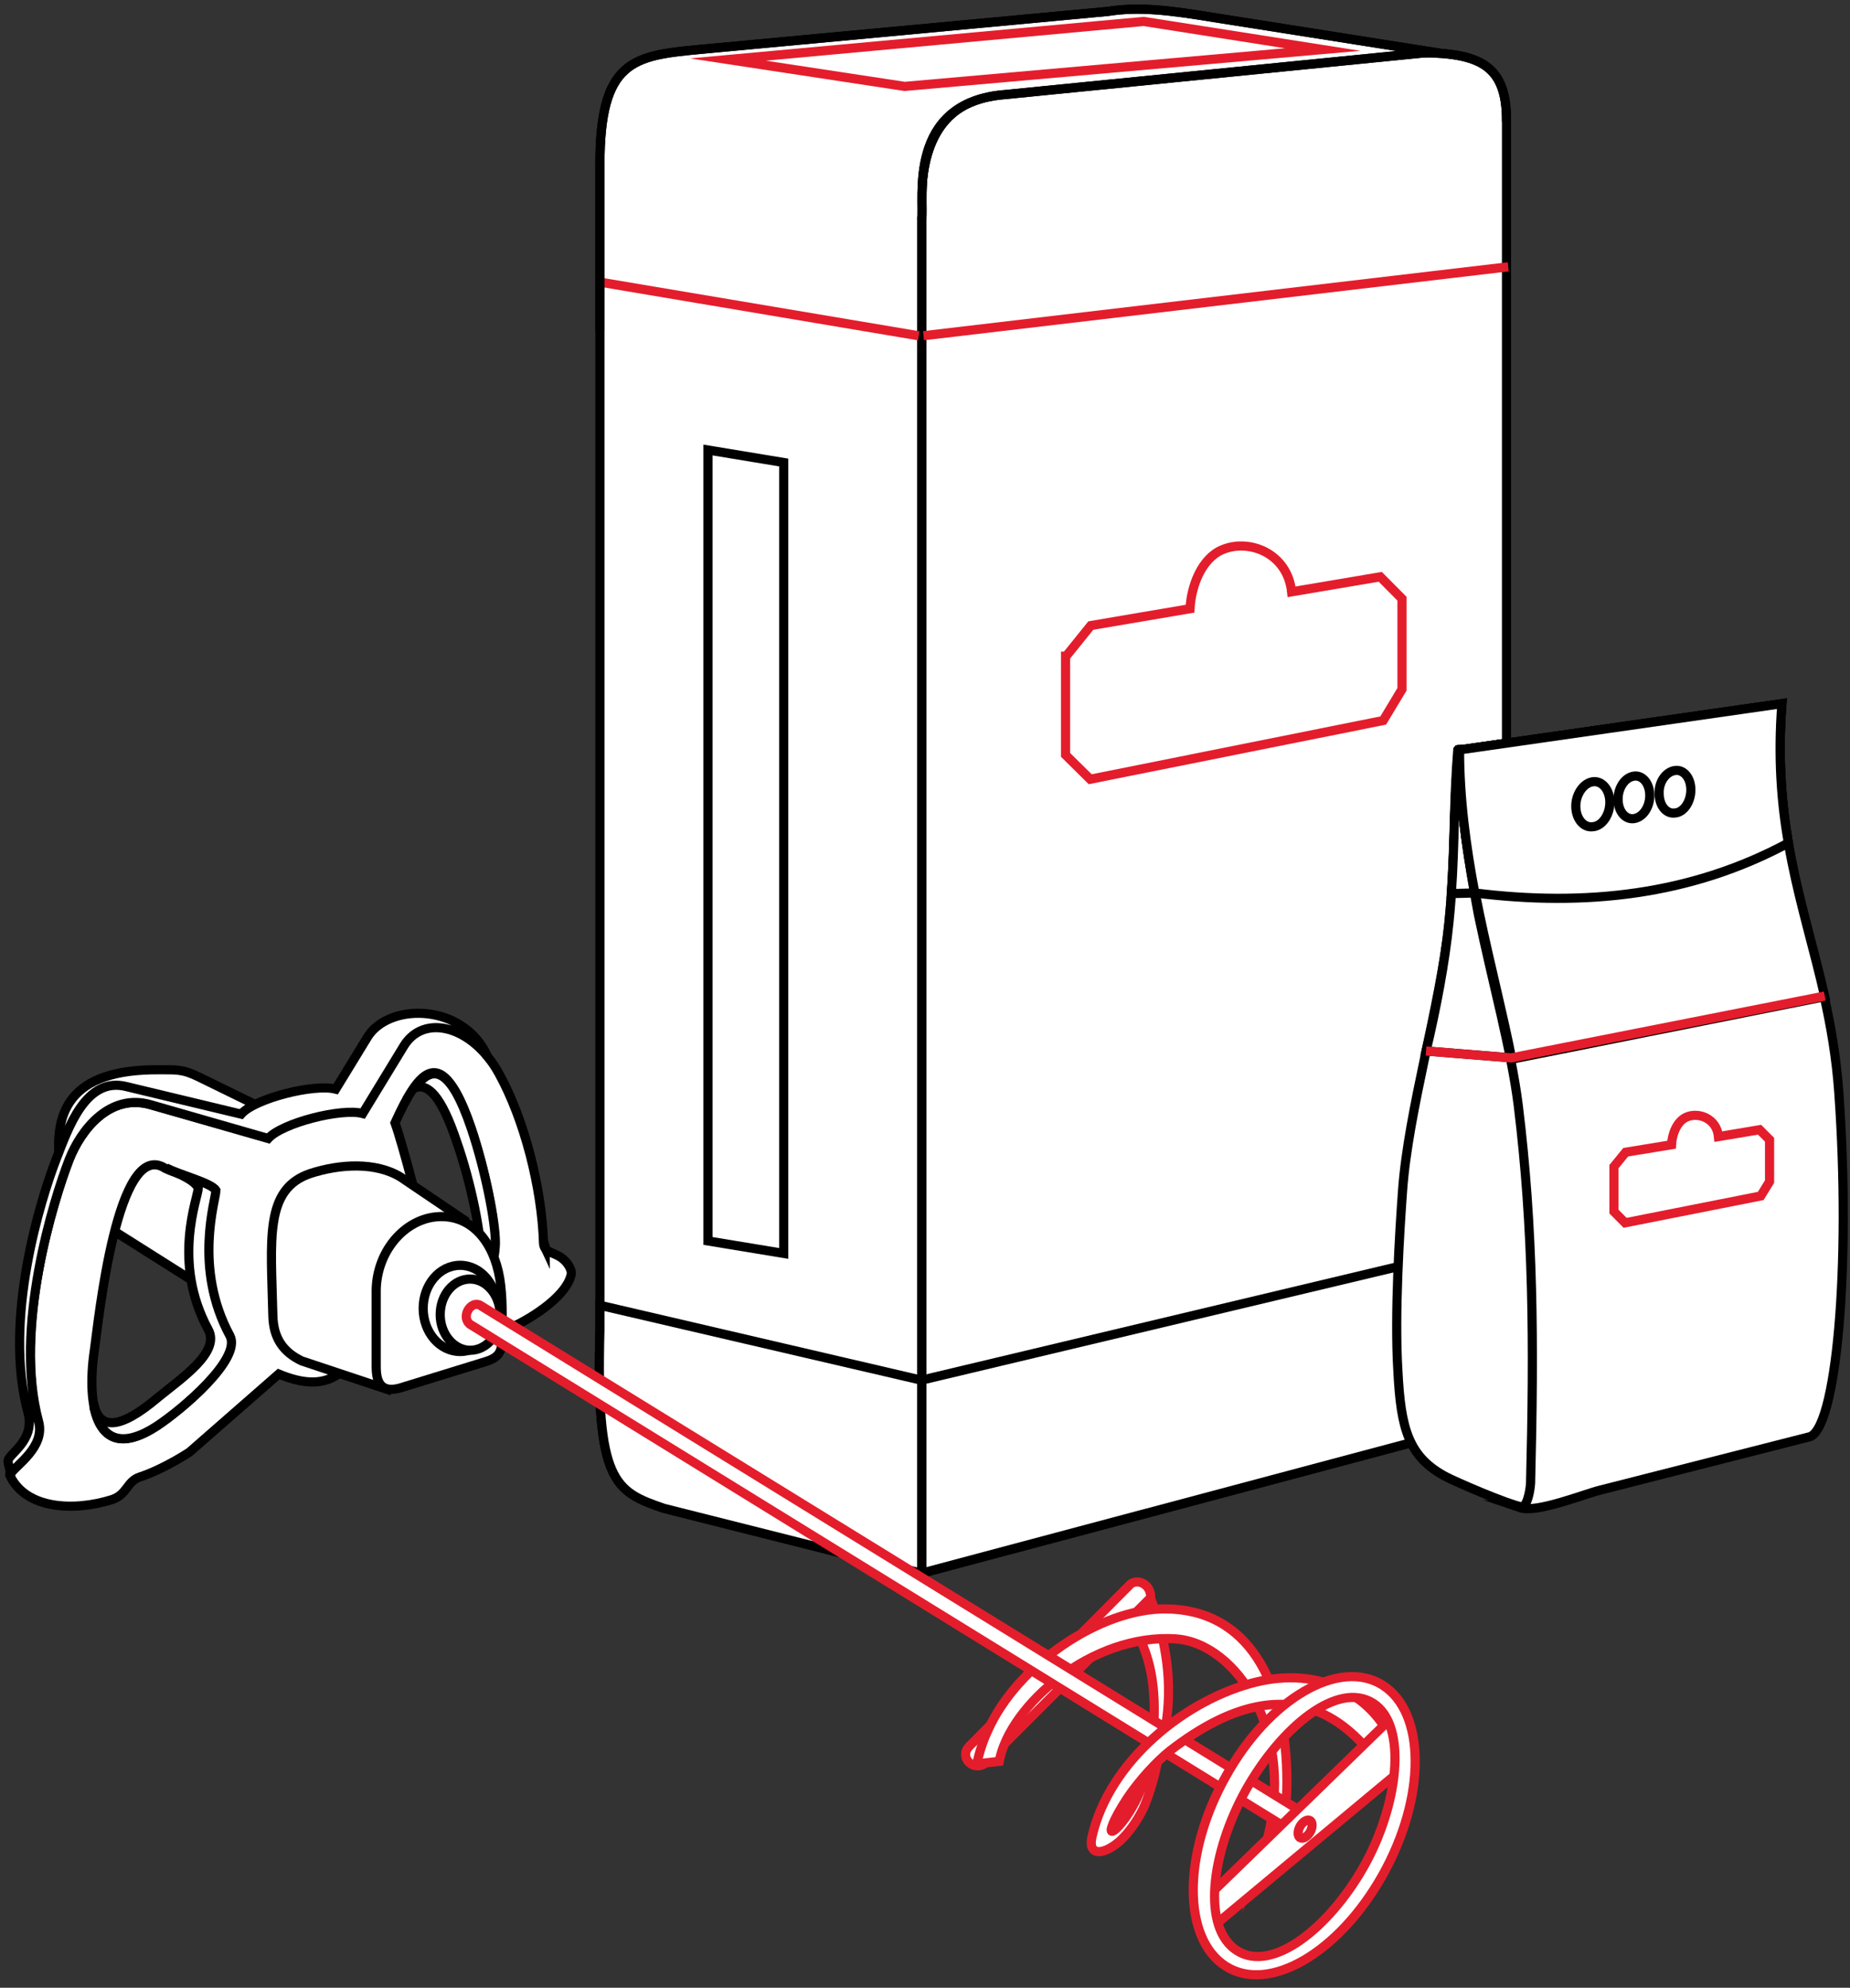 <svg width="202" height="217" viewBox="0 0 202 217" fill="none" xmlns="http://www.w3.org/2000/svg">
<rect x="0" y="0" width="202" height="217" fill="#333333" stroke="none"/>
<path fill-rule="evenodd" clip-rule="evenodd" d="M100.638 20.891C100.959 13.934 104.228 10.66 109.806 10.251L155.262 5.75C161.673 5.818 164.558 7.182 164.494 13.32V147.272C164.494 152.319 163.404 155.047 158.468 156.343L100.638 171.757V20.891Z" fill="white" stroke="black" stroke-width="1" stroke-miterlimit="22.926"/>
<path fill-rule="evenodd" clip-rule="evenodd" d="M164.43 135.473V147.272C164.43 152.319 163.34 155.048 158.404 156.343L100.574 171.757V150.683L164.43 135.473Z" fill="white" stroke="black" stroke-width="1" stroke-miterlimit="22.926"/>
<path d="M100.638 20.891C100.959 13.934 104.228 10.66 109.806 10.251L155.262 5.75C161.673 5.818 164.558 7.182 164.494 13.32" stroke="black" stroke-width="1" stroke-miterlimit="22.926"/>
<path fill-rule="evenodd" clip-rule="evenodd" d="M100.638 23.96V171.757L72.492 164.664C67.107 162.823 65.055 161.8 65.504 145.158V17.958C65.504 6.637 69.094 6.091 76.275 5.409L120.961 1.248C124.359 0.703 127.693 1.112 132.63 1.93L156.416 5.682L109.806 10.319C98.907 11.138 100.958 21.846 100.638 23.96Z" fill="white" stroke="black" stroke-width="1" stroke-miterlimit="22.926"/>
<line y1="-0.5" x2="35.107" y2="-0.5" transform="matrix(0.986 0.166 -0.147 0.989 65.629 31.326)" stroke="#E41D2C"/>
<line y1="-0.5" x2="64.291" y2="-0.5" transform="matrix(0.993 -0.117 0.103 0.995 100.891 37.148)" stroke="#E41D2C"/>
<path fill-rule="evenodd" clip-rule="evenodd" d="M100.638 150.682V171.757L72.492 164.664C67.107 162.823 65.055 161.8 65.504 145.158V142.498L100.638 150.682Z" fill="white" stroke="black" stroke-width="1" stroke-miterlimit="22.926"/>
<path d="M100.638 23.96C100.958 21.846 98.906 11.138 109.806 10.319L156.415 5.682L132.63 1.93C127.693 1.112 124.359 0.703 120.961 1.248L76.275 5.409C69.094 6.091 65.504 6.637 65.504 17.958V36.1" stroke="black" stroke-width="1" stroke-miterlimit="22.926"/>
<path fill-rule="evenodd" clip-rule="evenodd" d="M124.872 2.34L79.481 6.5L98.778 9.433L144.426 5.409L124.872 2.34Z" fill="white" stroke="#E41D2C" stroke-width="1" stroke-miterlimit="22.926"/>
<path fill-rule="evenodd" clip-rule="evenodd" d="M77.301 49.127L85.572 50.492V136.837L77.301 135.473V49.127Z" fill="white" stroke="black" stroke-width="1" stroke-miterlimit="22.926"/>
<path fill-rule="evenodd" clip-rule="evenodd" d="M116.411 71.634L119.104 68.292L129.939 66.451C130.067 63.927 131.221 60.995 133.401 60.04C136.35 58.744 140.581 60.381 141.03 64.609L150.711 62.972L153.083 65.36V75.249L151.031 78.659L119.039 85.07L116.347 82.411V71.634H116.411Z" fill="white" stroke="#E41D2C" stroke-width="1" stroke-miterlimit="22.926"/>
<path fill-rule="evenodd" clip-rule="evenodd" d="M166.226 164.528C164.495 164.187 159.174 161.868 157.955 161.254C153.788 159.072 152.955 156.002 152.634 149.659C152.249 143.385 152.826 134.382 153.147 129.949C153.788 121.15 157.25 109.897 158.212 100.757C158.917 93.801 158.661 88.617 159.238 81.933C159.302 81.865 159.302 81.865 159.43 81.865C159.43 88.072 160.392 93.937 161.61 99.802C163.149 107.237 165.2 114.535 165.969 120.673C167.636 134.245 167.701 146.522 167.316 161.936C167.188 162.755 166.867 164.391 166.226 164.528Z" fill="white" stroke="black" stroke-width="1" stroke-miterlimit="22.926"/>
<path fill-rule="evenodd" clip-rule="evenodd" d="M155.711 114.739C156.801 110.169 157.763 105.122 158.211 100.689C158.917 93.732 158.66 88.549 159.237 81.865C159.301 81.797 159.301 81.797 159.429 81.797C159.429 88.003 160.391 93.869 161.609 99.734C162.763 105.191 164.11 110.579 165.071 115.489L155.711 114.739Z" fill="white" stroke="black" stroke-width="1" stroke-miterlimit="22.926"/>
<path fill-rule="evenodd" clip-rule="evenodd" d="M158.468 97.552C158.852 92.095 158.724 87.526 159.173 81.865C159.237 81.797 159.237 81.797 159.365 81.797C159.365 87.185 160.071 92.436 161.096 97.484L158.468 97.552Z" fill="white" stroke="black" stroke-width="1" stroke-miterlimit="22.926"/>
<path fill-rule="evenodd" clip-rule="evenodd" d="M159.365 81.865L194.562 76.818C193.216 94.892 199.691 103.826 200.781 119.309C202.128 138.133 200.525 156.48 197.448 156.889L174.688 162.686C173.021 163.095 167.763 165.21 165.968 164.596C166.738 164.664 167.058 162.823 167.122 161.936C167.507 146.454 167.443 134.245 165.776 120.673C165.007 114.534 162.955 107.237 161.416 99.802C160.326 93.937 159.365 88.003 159.365 81.865Z" fill="white" stroke="black" stroke-width="1" stroke-miterlimit="22.926"/>
<path fill-rule="evenodd" clip-rule="evenodd" d="M159.365 81.865L194.562 76.818C193.537 90.459 196.999 98.847 199.243 108.805L165.071 115.626C164.109 110.715 162.699 105.327 161.545 99.802C160.326 93.937 159.365 88.003 159.365 81.865Z" fill="white" stroke="black" stroke-width="1" stroke-miterlimit="22.926"/>
<path fill-rule="evenodd" clip-rule="evenodd" d="M159.365 81.865L194.562 76.818C194.114 82.683 194.498 87.594 195.268 92.027C184.625 97.756 173.085 98.984 161.032 97.484C160.07 92.368 159.365 87.185 159.365 81.865Z" fill="white" stroke="black" stroke-width="1" stroke-miterlimit="22.926"/>
<path fill-rule="evenodd" clip-rule="evenodd" d="M173.919 85.343C174.945 85.207 175.778 86.23 175.778 87.594C175.778 88.958 174.945 90.186 173.919 90.254C172.893 90.39 172.06 89.367 172.06 88.003C172.06 86.707 172.893 85.48 173.919 85.343Z" fill="white" stroke="black" stroke-width="1" stroke-miterlimit="22.926"/>
<path fill-rule="evenodd" clip-rule="evenodd" d="M178.407 84.729C179.368 84.593 180.138 85.548 180.138 86.844C180.138 88.14 179.368 89.231 178.407 89.368C177.445 89.504 176.676 88.549 176.676 87.253C176.676 85.957 177.445 84.866 178.407 84.729Z" fill="white" stroke="black" stroke-width="1" stroke-miterlimit="22.926"/>
<path fill-rule="evenodd" clip-rule="evenodd" d="M182.893 84.116C183.855 83.979 184.624 84.934 184.624 86.23C184.624 87.526 183.855 88.685 182.893 88.754C181.932 88.89 181.162 87.935 181.162 86.639C181.098 85.412 181.868 84.252 182.893 84.116Z" fill="white" stroke="black" stroke-width="1" stroke-miterlimit="22.926"/>
<path d="M176.227 127.357L177.509 125.788L182.51 124.97C182.574 123.81 183.087 122.446 184.112 121.969C185.459 121.355 187.446 122.105 187.639 124.083L192.126 123.333L193.216 124.424V128.994L192.255 130.562L177.445 133.495L176.227 132.268V127.357Z" stroke="#E41D2C" stroke-width="1" stroke-miterlimit="22.926"/>
<path d="M199.243 108.737L165.007 115.49L155.711 114.739" stroke="#E41D2C" stroke-width="1" stroke-miterlimit="22.926"/>
<path fill-rule="evenodd" clip-rule="evenodd" d="M21.78 117.603L37.808 125.447L34.474 139.906L27.871 144.135L9.086 132.267C6.97 130.971 7.227 130.835 6.714 128.175C5.496 121.355 7.611 116.717 17.356 116.785C19.344 116.785 19.985 116.717 21.78 117.603Z" fill="white" stroke="black" stroke-width="1" stroke-miterlimit="22.926"/>
<path fill-rule="evenodd" clip-rule="evenodd" d="M29.217 124.22C30.692 122.514 37.167 120.878 39.539 121.491L44.027 114.125C46.271 110.442 51.593 111.943 54.478 117.195C57.235 122.173 59.158 129.608 59.35 135.746C59.414 136.701 60.376 136.701 61.209 137.246C61.851 137.656 62.492 138.542 62.364 139.156C61.786 141.748 57.299 144.34 55.568 145.022C52.939 146.113 48.515 142.907 46.72 143.112C38.257 143.862 39.604 153.82 30.436 150.001L20.691 158.526C20.691 158.526 17.934 160.367 15.241 161.254C13.83 161.732 13.895 163.164 12.228 163.709C8.124 165.005 2.803 164.801 1.072 161.05C0.752 160.367 4.983 158.253 4.149 155.116C1.457 145.022 5.88 130.903 7.547 126.607C8.83 123.333 11.971 119.309 16.459 120.605L29.217 124.22ZM43.13 122.583C45.758 116.785 48.195 113.716 51.4 123.06C52.939 127.63 54.029 133.222 54.029 135.541C53.837 143.044 46.784 138.201 46.464 135.269C46.207 133.427 43.963 124.902 43.13 122.583ZM18.062 127.562C12.805 124.083 10.753 144.203 10.304 147.409C9.407 153.411 10.497 160.026 17.1 155.661C19.793 153.888 26.332 148.364 25.05 145.84C21.011 138.406 23.511 130.972 23.511 129.949C22.998 129.13 19.665 128.312 18.062 127.562Z" fill="white" stroke="black" stroke-width="1" stroke-miterlimit="22.926"/>
<path fill-rule="evenodd" clip-rule="evenodd" d="M26.331 121.628C27.806 119.923 34.281 118.286 36.654 118.9L40.116 113.239C42.36 109.556 50.053 109.488 52.938 114.739C53.002 114.944 53.13 115.08 53.195 115.285C50.245 111.738 46.014 111.056 44.091 114.194L39.603 121.56C37.295 120.946 30.819 122.583 29.281 124.288L16.458 120.605C11.97 119.309 8.829 123.333 7.547 126.607C5.88 130.903 1.456 145.022 4.213 155.184C4.982 157.98 1.648 160.026 1.199 160.845C1.071 160.504 0.943 160.026 0.879 159.549C0.751 158.799 3.892 157.366 3.059 154.229C0.302 144.067 4.469 130.835 6.136 126.538C7.418 123.265 9.342 117.467 13.829 118.627L26.331 121.628ZM59.413 135.746C59.478 135.951 59.542 136.087 59.542 136.292C59.478 136.155 59.413 135.951 59.413 135.746Z" fill="white" stroke="black" stroke-width="1" stroke-miterlimit="22.926"/>
<path fill-rule="evenodd" clip-rule="evenodd" d="M45.309 118.763C47.168 116.171 49.156 116.376 51.464 123.196C53.003 127.766 54.093 133.359 54.093 135.678C54.028 138.269 53.195 139.361 52.041 139.633C52.297 139.02 52.49 138.201 52.49 137.11C52.554 134.791 51.464 129.198 49.861 124.629C48.194 119.65 46.72 118.218 45.309 118.763Z" fill="white" stroke="black" stroke-width="1" stroke-miterlimit="22.926"/>
<path fill-rule="evenodd" clip-rule="evenodd" d="M10.303 153.547C10.239 153.615 10.239 153.683 10.303 153.82C11.008 156.821 12.996 158.389 17.163 155.661C19.856 153.888 26.395 148.363 25.113 145.84C21.074 138.406 23.574 130.971 23.574 129.948C23.061 129.13 19.727 128.311 18.125 127.493C19.727 128.243 21.138 128.789 21.651 129.676C21.651 130.699 18.702 137.724 22.741 145.158C24.087 147.613 19.792 150.478 17.291 152.524C12.867 156.275 10.944 155.866 10.303 153.547Z" fill="white" stroke="black" stroke-width="1" stroke-miterlimit="22.926"/>
<path fill-rule="evenodd" clip-rule="evenodd" d="M42.36 151.705L32.936 148.568C30.948 147.613 29.858 146.113 29.794 143.657C29.602 135.268 28.833 129.812 33.898 128.107C37.039 127.084 41.014 126.811 43.771 128.516L50.631 133.154L42.36 151.705Z" fill="white" stroke="black" stroke-width="1" stroke-miterlimit="22.926"/>
<path fill-rule="evenodd" clip-rule="evenodd" d="M41.076 140.861C41.14 136.428 44.41 132.813 48.193 132.813C51.975 132.813 54.219 136.223 54.668 140.316C54.925 142.566 54.796 144.271 54.796 146.59C54.732 147.682 54.348 148.227 53.065 148.636L43.769 151.501C41.012 152.319 41.076 150 41.076 148.841C41.076 146.181 41.076 143.521 41.076 140.861Z" fill="white" stroke="black" stroke-width="1" stroke-miterlimit="22.926"/>
<path fill-rule="evenodd" clip-rule="evenodd" d="M50.245 138.133C52.489 138.133 54.284 140.247 54.284 142.839C54.284 145.43 52.489 147.545 50.245 147.545C48.001 147.545 46.206 145.43 46.206 142.839C46.206 140.247 48.001 138.133 50.245 138.133Z" fill="white" stroke="black" stroke-width="1" stroke-miterlimit="22.926"/>
<path fill-rule="evenodd" clip-rule="evenodd" d="M51.336 139.634C53.131 139.634 54.605 141.407 54.605 143.521C54.605 145.704 53.131 147.409 51.336 147.409C49.541 147.409 48.066 145.635 48.066 143.521C48.066 141.339 49.541 139.634 51.336 139.634Z" fill="white" stroke="black" stroke-width="1" stroke-miterlimit="22.926"/>
<path fill-rule="evenodd" clip-rule="evenodd" d="M123.46 172.917C124.357 172.303 125.704 173.053 125.64 174.417L107.56 192.491C106.278 193.446 104.611 191.809 105.893 190.581L123.46 172.917Z" fill="white" stroke="#E41D2C" stroke-width="1" stroke-miterlimit="22.926"/>
<path fill-rule="evenodd" clip-rule="evenodd" d="M123.334 176.873L125.642 174.486C127.373 179.192 128.078 183.898 127.245 188.604L125.963 188.672C126.219 184.58 125.834 180.624 123.334 176.873Z" fill="white" stroke="#E41D2C" stroke-width="1" stroke-miterlimit="22.926"/>
<path fill-rule="evenodd" clip-rule="evenodd" d="M127.18 175.645C136.283 175.645 140.515 183.625 140.515 194.537C140.515 196.651 140.258 198.766 139.681 200.676C139.489 201.358 138.527 200.539 138.271 201.153C141.605 189.217 135.065 179.396 128.398 178.918C119.23 178.305 110.254 186.148 109.1 192.286L106.664 192.559C106.92 191.332 107.305 190.104 107.882 188.876C111.087 181.715 120.127 175.645 127.18 175.645Z" fill="white" stroke="#E41D2C" stroke-width="1" stroke-miterlimit="22.926"/>
<path fill-rule="evenodd" clip-rule="evenodd" d="M52.426 142.498L142.183 197.811L140.516 199.584L51.272 144.544C50.31 143.657 51.464 141.952 52.426 142.498Z" fill="white" stroke="#E41D2C" stroke-width="1" stroke-miterlimit="22.926"/>
<path fill-rule="evenodd" clip-rule="evenodd" d="M149.812 191.468C150.133 190.377 152.569 191.4 152.056 190.172C149.684 184.852 143.978 181.988 137.182 183.625C129.553 185.466 121.09 192.218 119.231 200.539C118.782 202.517 120.321 202.653 122.244 201.017C123.206 200.13 124.103 198.902 124.809 197.47C125.322 196.447 125.963 194.264 126.219 193.105L124.745 194.81C123.911 197.47 121.859 199.994 121.411 199.925C121.154 199.925 121.475 198.766 123.078 196.311C124.36 194.401 126.283 192.287 127.758 191.127C141.478 180.487 147.953 189.627 149.812 191.468Z" fill="white" stroke="#E41D2C" stroke-width="1" stroke-miterlimit="22.926"/>
<path fill-rule="evenodd" clip-rule="evenodd" d="M132.246 210.497L153.147 193.105L152.25 187.24L132.118 206.814L132.246 210.497Z" fill="white" stroke="#E41D2C" stroke-width="1" stroke-miterlimit="22.926"/>
<path fill-rule="evenodd" clip-rule="evenodd" d="M150.966 183.966C155.71 186.967 155.71 196.242 150.966 204.7C146.221 213.157 138.592 217.658 133.848 214.657C129.103 211.656 129.103 202.381 133.848 193.923C138.528 185.466 146.221 180.965 150.966 183.966ZM149.94 185.944C153.787 188.399 152.633 197.265 148.85 203.881C145.067 210.497 138.913 215.407 135.066 212.952C131.219 210.497 132.181 202.381 136.028 195.424C139.938 188.467 146.093 183.488 149.94 185.944Z" fill="white" stroke="#E41D2C" stroke-width="1" stroke-miterlimit="22.926"/>
<path fill-rule="evenodd" clip-rule="evenodd" d="M143.081 198.766C143.337 198.971 143.337 199.516 143.017 200.062C142.696 200.539 142.247 200.812 141.927 200.608C141.67 200.403 141.67 199.857 141.991 199.312C142.311 198.834 142.76 198.562 143.081 198.766Z" fill="white" stroke="#E41D2C" stroke-width="1" stroke-miterlimit="22.926"/>
</svg>

